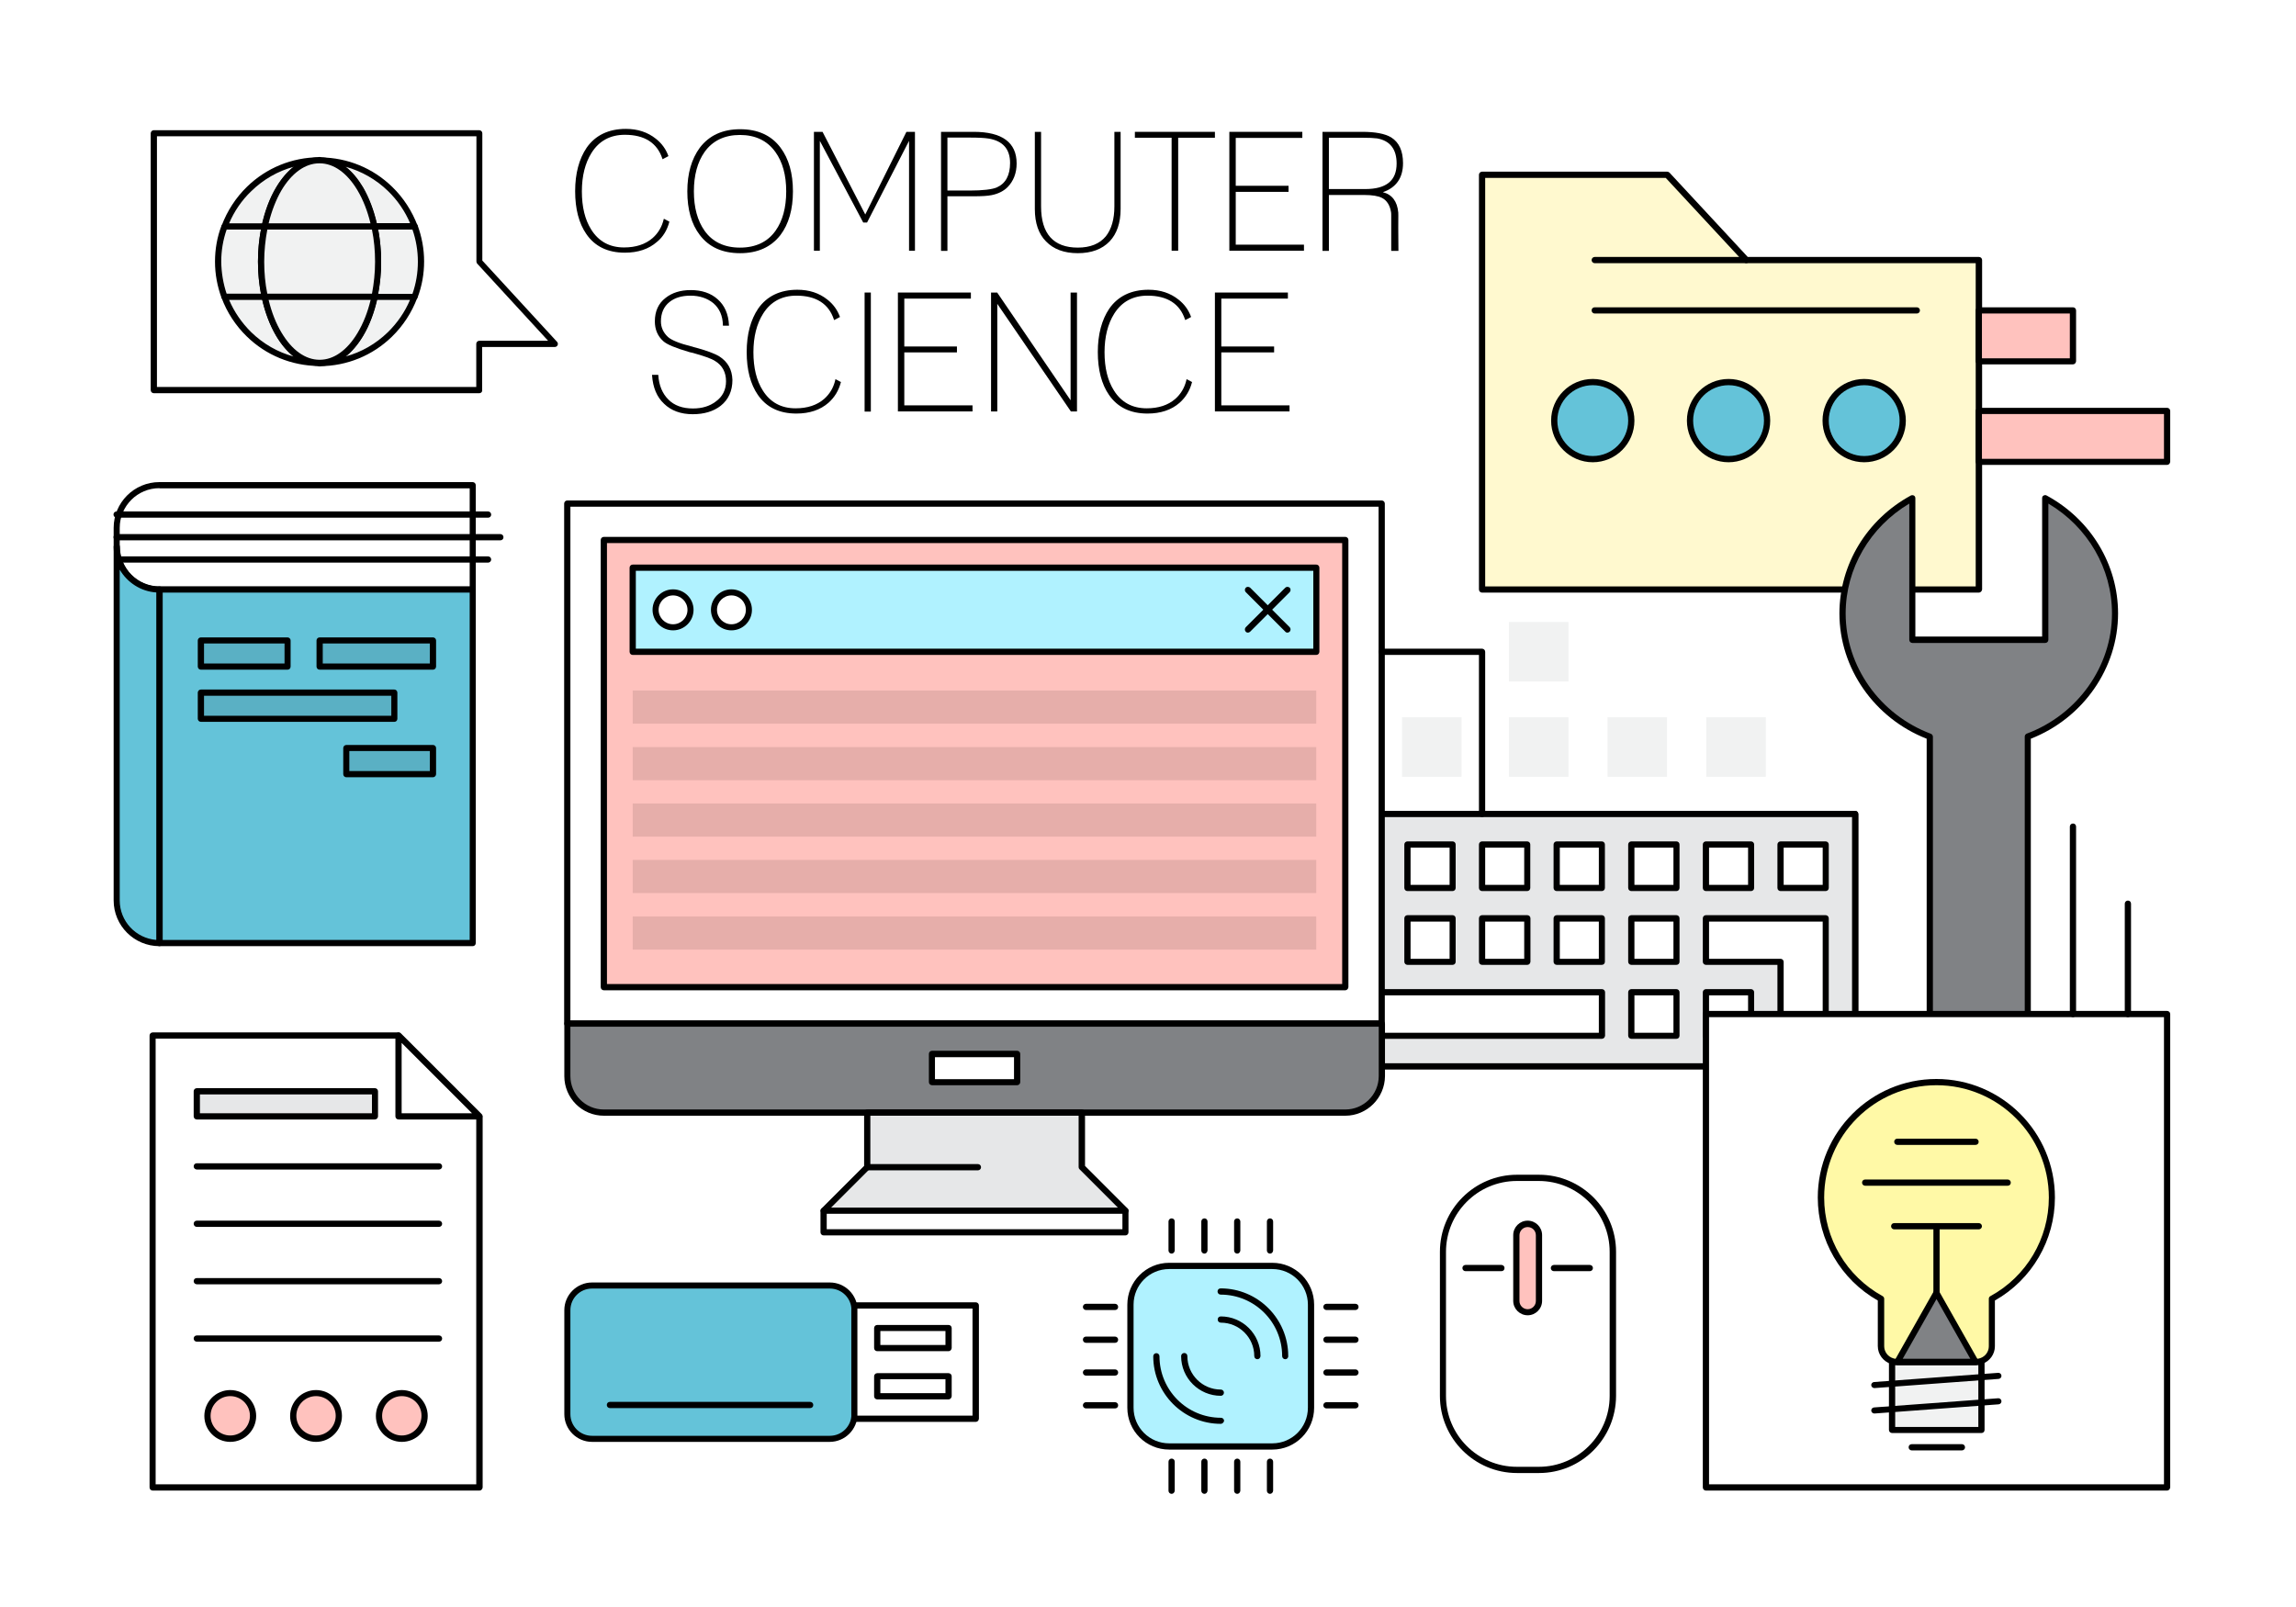 <?xml version="1.0" encoding="utf-8"?>
<!-- Generator: Adobe Illustrator 16.0.0, SVG Export Plug-In . SVG Version: 6.00 Build 0)  -->
<!DOCTYPE svg PUBLIC "-//W3C//DTD SVG 1.1//EN" "http://www.w3.org/Graphics/SVG/1.1/DTD/svg11.dtd">
<svg version="1.1" id="Layer_1" xmlns="http://www.w3.org/2000/svg" xmlns:xlink="http://www.w3.org/1999/xlink" x="0px" y="0px"
	 width="1400px" height="980px" viewBox="0 0 1400 980" enable-background="new 0 0 1400 980" xml:space="preserve">
<g>
	<g>
		<g>
			<rect fill="#FFFFFF" width="1400" height="980"/>
		</g>
	</g>
	<g>
		<polygon fill="#FFF9CF" points="1064.8,158.6 1016.6,106.6 903.7,106.6 903.7,158.6 903.7,359.5 1206.6,359.5 1206.6,158.6 		"/>
		<path d="M1206.6,361.4H903.7c-1,0-1.9-0.8-1.9-1.9V106.6c0-1,0.8-1.9,1.9-1.9h112.9c0.5,0,1,0.2,1.4,0.6l47.7,51.4h141
			c1,0,1.9,0.8,1.9,1.9v200.9C1208.5,360.5,1207.6,361.4,1206.6,361.4z M905.6,357.6h299.1V160.5h-139.9c-0.5,0-1-0.2-1.4-0.6
			l-47.7-51.4H905.6V357.6z"/>
	</g>
	<g>
		<rect x="920.1" y="437.4" fill="#F1F2F2" width="36.3" height="36.3"/>
	</g>
	<g>
		<rect x="854.9" y="437.4" fill="#F1F2F2" width="36.3" height="36.3"/>
	</g>
	<g>
		<rect x="920.1" y="379.3" fill="#F1F2F2" width="36.3" height="36.3"/>
	</g>
	<g>
		<rect x="980.2" y="437.4" fill="#F1F2F2" width="36.3" height="36.3"/>
	</g>
	<g>
		<rect x="1040.4" y="437.4" fill="#F1F2F2" width="36.3" height="36.3"/>
	</g>
	<g>
		<g>
			<path d="M1131.2,652.1H656.1c-1,0-1.9-0.8-1.9-1.9V496.4c0-1,0.8-1.9,1.9-1.9h475.1c1,0,1.9,0.8,1.9,1.9v153.9
				C1133.1,651.3,1132.2,652.1,1131.2,652.1z M658,648.4h471.3V498.3H658V648.4z"/>
		</g>
		<g>
			<rect x="656.1" y="496.4" fill="#E6E7E8" width="475.1" height="153.9"/>
			<path d="M1131.2,652.1H656.1c-1,0-1.9-0.8-1.9-1.9V496.4c0-1,0.8-1.9,1.9-1.9h475.1c1,0,1.9,0.8,1.9,1.9v153.9
				C1133.1,651.3,1132.2,652.1,1131.2,652.1z M658,648.4h471.3V498.3H658V648.4z"/>
		</g>
	</g>
	<g>
		<rect x="676.2" y="515" fill="#FFFFFF" width="27.5" height="26.5"/>
		<path d="M703.8,543.4h-27.5c-1,0-1.9-0.8-1.9-1.9V515c0-1,0.8-1.9,1.9-1.9h27.5c1,0,1.9,0.8,1.9,1.9v26.5
			C705.6,542.5,704.8,543.4,703.8,543.4z M678.1,539.6h23.8v-22.7h-23.8V539.6z"/>
	</g>
	<g>
		<rect x="721.7" y="515" fill="#FFFFFF" width="27.5" height="26.5"/>
		<path d="M749.3,543.4h-27.5c-1,0-1.9-0.8-1.9-1.9V515c0-1,0.8-1.9,1.9-1.9h27.5c1,0,1.9,0.8,1.9,1.9v26.5
			C751.1,542.5,750.3,543.4,749.3,543.4z M723.6,539.6h23.8v-22.7h-23.8V539.6z"/>
	</g>
	<g>
		<rect x="767.2" y="515" fill="#FFFFFF" width="27.6" height="26.5"/>
		<path d="M794.8,543.4h-27.6c-1,0-1.9-0.8-1.9-1.9V515c0-1,0.8-1.9,1.9-1.9h27.6c1,0,1.9,0.8,1.9,1.9v26.5
			C796.6,542.5,795.8,543.4,794.8,543.4z M769.1,539.6h23.8v-22.7h-23.8V539.6z"/>
	</g>
	<g>
		<rect x="812.7" y="515" fill="#FFFFFF" width="27.5" height="26.5"/>
		<path d="M840.2,543.4h-27.5c-1,0-1.9-0.8-1.9-1.9V515c0-1,0.8-1.9,1.9-1.9h27.5c1,0,1.9,0.8,1.9,1.9v26.5
			C842.1,542.5,841.3,543.4,840.2,543.4z M814.6,539.6h23.8v-22.7h-23.8V539.6z"/>
	</g>
	<g>
		<rect x="858.2" y="515" fill="#FFFFFF" width="27.5" height="26.5"/>
		<path d="M885.7,543.4h-27.5c-1,0-1.9-0.8-1.9-1.9V515c0-1,0.8-1.9,1.9-1.9h27.5c1,0,1.9,0.8,1.9,1.9v26.5
			C887.6,542.5,886.8,543.4,885.7,543.4z M860.1,539.6h23.8v-22.7h-23.8V539.6z"/>
	</g>
	<g>
		<rect x="903.7" y="515" fill="#FFFFFF" width="27.5" height="26.5"/>
		<path d="M931.2,543.4h-27.5c-1,0-1.9-0.8-1.9-1.9V515c0-1,0.8-1.9,1.9-1.9h27.5c1,0,1.9,0.8,1.9,1.9v26.5
			C933.1,542.5,932.3,543.4,931.2,543.4z M905.6,539.6h23.8v-22.7h-23.8V539.6z"/>
	</g>
	<g>
		<rect x="949.2" y="515" fill="#FFFFFF" width="27.5" height="26.5"/>
		<path d="M976.7,543.4h-27.5c-1,0-1.9-0.8-1.9-1.9V515c0-1,0.8-1.9,1.9-1.9h27.5c1,0,1.9,0.8,1.9,1.9v26.5
			C978.6,542.5,977.8,543.4,976.7,543.4z M951.1,539.6h23.8v-22.7h-23.8V539.6z"/>
	</g>
	<g>
		<rect x="994.7" y="515" fill="#FFFFFF" width="27.5" height="26.5"/>
		<path d="M1022.2,543.4h-27.5c-1,0-1.9-0.8-1.9-1.9V515c0-1,0.8-1.9,1.9-1.9h27.5c1,0,1.9,0.8,1.9,1.9v26.5
			C1024.1,542.5,1023.3,543.4,1022.2,543.4z M996.6,539.6h23.8v-22.7h-23.8V539.6z"/>
	</g>
	<g>
		<rect x="1040.2" y="515" fill="#FFFFFF" width="27.5" height="26.5"/>
		<path d="M1067.7,543.4h-27.5c-1,0-1.9-0.8-1.9-1.9V515c0-1,0.8-1.9,1.9-1.9h27.5c1,0,1.9,0.8,1.9,1.9v26.5
			C1069.6,542.5,1068.8,543.4,1067.7,543.4z M1042.1,539.6h23.8v-22.7h-23.8V539.6z"/>
	</g>
	<g>
		<rect x="1040.2" y="605.1" fill="#FFFFFF" width="27.5" height="26.5"/>
		<path d="M1067.7,633.5h-27.5c-1,0-1.9-0.8-1.9-1.9v-26.5c0-1,0.8-1.9,1.9-1.9h27.5c1,0,1.9,0.8,1.9,1.9v26.5
			C1069.6,632.7,1068.8,633.5,1067.7,633.5z M1042.1,629.8h23.8V607h-23.8V629.8z"/>
	</g>
	<g>
		<rect x="1085.7" y="515" fill="#FFFFFF" width="27.5" height="26.5"/>
		<path d="M1113.2,543.4h-27.5c-1,0-1.9-0.8-1.9-1.9V515c0-1,0.8-1.9,1.9-1.9h27.5c1,0,1.9,0.8,1.9,1.9v26.5
			C1115.1,542.5,1114.3,543.4,1113.2,543.4z M1087.6,539.6h23.8v-22.7h-23.8V539.6z"/>
	</g>
	<g>
		<rect x="676.2" y="560.1" fill="#FFFFFF" width="27.5" height="26.5"/>
		<path d="M703.8,588.4h-27.5c-1,0-1.9-0.8-1.9-1.9v-26.5c0-1,0.8-1.9,1.9-1.9h27.5c1,0,1.9,0.8,1.9,1.9v26.5
			C705.6,587.6,704.8,588.4,703.8,588.4z M678.1,584.7h23.8v-22.7h-23.8V584.7z"/>
	</g>
	<g>
		<rect x="721.7" y="560.1" fill="#FFFFFF" width="27.5" height="26.5"/>
		<path d="M749.3,588.4h-27.5c-1,0-1.9-0.8-1.9-1.9v-26.5c0-1,0.8-1.9,1.9-1.9h27.5c1,0,1.9,0.8,1.9,1.9v26.5
			C751.1,587.6,750.3,588.4,749.3,588.4z M723.6,584.7h23.8v-22.7h-23.8V584.7z"/>
	</g>
	<g>
		<rect x="767.2" y="560.1" fill="#FFFFFF" width="27.6" height="26.5"/>
		<path d="M794.8,588.4h-27.6c-1,0-1.9-0.8-1.9-1.9v-26.5c0-1,0.8-1.9,1.9-1.9h27.6c1,0,1.9,0.8,1.9,1.9v26.5
			C796.6,587.6,795.8,588.4,794.8,588.4z M769.1,584.7h23.8v-22.7h-23.8V584.7z"/>
	</g>
	<g>
		<rect x="812.7" y="560.1" fill="#FFFFFF" width="27.5" height="26.5"/>
		<path d="M840.2,588.4h-27.5c-1,0-1.9-0.8-1.9-1.9v-26.5c0-1,0.8-1.9,1.9-1.9h27.5c1,0,1.9,0.8,1.9,1.9v26.5
			C842.1,587.6,841.3,588.4,840.2,588.4z M814.6,584.7h23.8v-22.7h-23.8V584.7z"/>
	</g>
	<g>
		<rect x="858.2" y="560.1" fill="#FFFFFF" width="27.5" height="26.5"/>
		<path d="M885.7,588.4h-27.5c-1,0-1.9-0.8-1.9-1.9v-26.5c0-1,0.8-1.9,1.9-1.9h27.5c1,0,1.9,0.8,1.9,1.9v26.5
			C887.6,587.6,886.8,588.4,885.7,588.4z M860.1,584.7h23.8v-22.7h-23.8V584.7z"/>
	</g>
	<g>
		<rect x="903.7" y="560.1" fill="#FFFFFF" width="27.6" height="26.5"/>
		<path d="M931.3,588.4h-27.6c-1,0-1.9-0.8-1.9-1.9v-26.5c0-1,0.8-1.9,1.9-1.9h27.6c1,0,1.9,0.8,1.9,1.9v26.5
			C933.1,587.6,932.3,588.4,931.3,588.4z M905.6,584.7h23.8v-22.7h-23.8V584.7z"/>
	</g>
	<g>
		<rect x="949.2" y="560.1" fill="#FFFFFF" width="27.5" height="26.5"/>
		<path d="M976.7,588.4h-27.5c-1,0-1.9-0.8-1.9-1.9v-26.5c0-1,0.8-1.9,1.9-1.9h27.5c1,0,1.9,0.8,1.9,1.9v26.5
			C978.6,587.6,977.8,588.4,976.7,588.4z M951.1,584.7h23.8v-22.7h-23.8V584.7z"/>
	</g>
	<g>
		<rect x="994.7" y="560.1" fill="#FFFFFF" width="27.5" height="26.5"/>
		<path d="M1022.2,588.4h-27.5c-1,0-1.9-0.8-1.9-1.9v-26.5c0-1,0.8-1.9,1.9-1.9h27.5c1,0,1.9,0.8,1.9,1.9v26.5
			C1024.1,587.6,1023.3,588.4,1022.2,588.4z M996.6,584.7h23.8v-22.7h-23.8V584.7z"/>
	</g>
	<g>
		<rect x="676.2" y="605.1" fill="#FFFFFF" width="73" height="26.5"/>
		<path d="M749.3,633.5h-73c-1,0-1.9-0.8-1.9-1.9v-26.5c0-1,0.8-1.9,1.9-1.9h73c1,0,1.9,0.8,1.9,1.9v26.5
			C751.1,632.7,750.3,633.5,749.3,633.5z M678.1,629.8h69.3V607h-69.3V629.8z"/>
	</g>
	<g>
		<rect x="767.2" y="605.1" fill="#FFFFFF" width="209.6" height="26.5"/>
		<path d="M976.7,633.5H767.2c-1,0-1.9-0.8-1.9-1.9v-26.5c0-1,0.8-1.9,1.9-1.9h209.6c1,0,1.9,0.8,1.9,1.9v26.5
			C978.6,632.7,977.8,633.5,976.7,633.5z M769.1,629.8h205.8V607H769.1V629.8z"/>
	</g>
	<g>
		<polygon fill="#FFFFFF" points="1091.2,560.1 1085.7,560.1 1040.2,560.1 1040.2,586.6 1085.7,586.6 1085.7,631.6 1113.2,631.6 
			1113.2,586.6 1113.2,575.4 1113.2,560.1 		"/>
		<path d="M1113.2,633.5h-27.5c-1,0-1.9-0.8-1.9-1.9v-43.2h-43.6c-1,0-1.9-0.8-1.9-1.9v-26.5c0-1,0.8-1.9,1.9-1.9h73
			c1,0,1.9,0.8,1.9,1.9v71.6C1115.1,632.7,1114.3,633.5,1113.2,633.5z M1087.6,629.8h23.8v-67.8h-69.3v22.7h43.6
			c1,0,1.9,0.8,1.9,1.9V629.8z"/>
	</g>
	<g>
		<rect x="994.7" y="605.1" fill="#FFFFFF" width="27.5" height="26.5"/>
		<path d="M1022.2,633.5h-27.5c-1,0-1.9-0.8-1.9-1.9v-26.5c0-1,0.8-1.9,1.9-1.9h27.5c1,0,1.9,0.8,1.9,1.9v26.5
			C1024.1,632.7,1023.3,633.5,1022.2,633.5z M996.6,629.8h23.8V607h-23.8V629.8z"/>
	</g>
	<g>
		<rect x="345.9" y="307.1" fill="#FFFFFF" width="496.6" height="317.1"/>
		<path d="M842.5,626.1H345.9c-1,0-1.9-0.8-1.9-1.9V307.1c0-1,0.8-1.9,1.9-1.9h496.6c1,0,1.9,0.8,1.9,1.9v317.1
			C844.4,625.3,843.5,626.1,842.5,626.1z M347.8,622.3h492.8V309H347.8V622.3z"/>
	</g>
	<g>
		<rect x="368.2" y="329.3" fill="#FFC2BE" width="452.1" height="272.6"/>
		<path d="M820.3,603.9H368.2c-1,0-1.9-0.8-1.9-1.9V329.3c0-1,0.8-1.9,1.9-1.9h452.1c1,0,1.9,0.8,1.9,1.9V602
			C822.1,603,821.3,603.9,820.3,603.9z M370.1,600.1h448.3V331.2H370.1V600.1z"/>
	</g>
	<g>
		<path fill="#808285" d="M345.9,624.2v32c0,12.2,10,22.3,22.3,22.3h452.1c12.2,0,22.3-10,22.3-22.3v-32H345.9z"/>
		<path d="M820.3,680.4H368.2c-13.3,0-24.1-10.8-24.1-24.1v-32c0-1,0.8-1.9,1.9-1.9h496.6c1,0,1.9,0.8,1.9,1.9v32
			C844.4,669.5,833.6,680.4,820.3,680.4z M347.8,626.1v30.1c0,11.2,9.1,20.4,20.4,20.4h452.1c11.2,0,20.4-9.1,20.4-20.4v-30.1H347.8
			z"/>
	</g>
	<g>
		<rect x="568.3" y="642.8" fill="#FFFFFF" width="51.9" height="17.2"/>
		<path d="M620.2,661.8h-51.9c-1,0-1.9-0.8-1.9-1.9v-17.2c0-1,0.8-1.9,1.9-1.9h51.9c1,0,1.9,0.8,1.9,1.9v17.2
			C622.1,661,621.2,661.8,620.2,661.8z M570.1,658.1h48.2v-13.4h-48.2V658.1z"/>
	</g>
	<g>
		<g>
			<polygon fill="#E6E7E8" points="659.6,711.8 659.6,678.5 594.2,678.5 528.8,678.5 528.8,711.8 502.2,738.4 686.2,738.4 			"/>
			<path d="M686.2,740.2h-184c-0.8,0-1.4-0.5-1.7-1.2c-0.3-0.7-0.1-1.5,0.4-2l26-26v-32.5c0-1,0.8-1.9,1.9-1.9h130.9
				c1,0,1.9,0.8,1.9,1.9V711l26,26c0.5,0.5,0.7,1.3,0.4,2C687.7,739.8,687,740.2,686.2,740.2z M506.7,736.5h175l-23.4-23.4
				c-0.4-0.4-0.6-0.8-0.6-1.3v-31.4H530.7v31.4c0,0.5-0.2,1-0.6,1.3L506.7,736.5z"/>
		</g>
		<g>
			<polygon fill="#FFFFFF" points="502.2,738.4 502.2,751.5 594.2,751.5 686.2,751.5 686.2,738.4 			"/>
			<path d="M686.2,753.4h-184c-1,0-1.9-0.8-1.9-1.9v-13.1c0-1,0.8-1.9,1.9-1.9h184c1,0,1.9,0.8,1.9,1.9v13.1
				C688.1,752.5,687.3,753.4,686.2,753.4z M504.1,749.6h180.3v-9.4H504.1V749.6z"/>
		</g>
	</g>
	<g>
		<line fill="#FFFFFF" x1="528.8" y1="711.8" x2="596.3" y2="711.8"/>
		<path d="M596.3,713.7h-67.5c-1,0-1.9-0.8-1.9-1.9s0.8-1.9,1.9-1.9h67.5c1,0,1.9,0.8,1.9,1.9S597.3,713.7,596.3,713.7z"/>
	</g>
	<g>
		<path d="M903.7,498.3c-1,0-1.9-0.8-1.9-1.9v-97h-59.3c-1,0-1.9-0.8-1.9-1.9c0-1,0.8-1.9,1.9-1.9h61.2c1,0,1.9,0.8,1.9,1.9v98.9
			C905.6,497.4,904.7,498.3,903.7,498.3z"/>
	</g>
	<g>
		<rect x="385.8" y="346.2" fill="#B0F2FF" width="416.8" height="51.3"/>
		<path d="M802.6,399.4H385.8c-1,0-1.9-0.8-1.9-1.9v-51.3c0-1,0.8-1.9,1.9-1.9h416.8c1,0,1.9,0.8,1.9,1.9v51.3
			C804.5,398.5,803.7,399.4,802.6,399.4z M387.7,395.6h413.1v-47.5H387.7V395.6z"/>
	</g>
	<g>
		<path fill="#FFFFFF" d="M421,371.8c0,5.9-4.8,10.7-10.7,10.7s-10.7-4.8-10.7-10.7c0-5.9,4.8-10.7,10.7-10.7S421,366,421,371.8z"/>
		<path d="M410.4,384.4c-6.9,0-12.5-5.6-12.5-12.5c0-6.9,5.6-12.5,12.5-12.5c6.9,0,12.5,5.6,12.5,12.5
			C422.9,378.8,417.3,384.4,410.4,384.4z M410.4,363.1c-4.8,0-8.8,3.9-8.8,8.8c0,4.8,3.9,8.8,8.8,8.8c4.8,0,8.8-3.9,8.8-8.8
			C419.2,367,415.2,363.1,410.4,363.1z"/>
	</g>
	<g>
		<path fill="#FFFFFF" d="M456.7,371.8c0,5.9-4.8,10.7-10.7,10.7c-5.9,0-10.7-4.8-10.7-10.7c0-5.9,4.8-10.7,10.7-10.7
			C451.9,361.2,456.7,366,456.7,371.8z"/>
		<path d="M446,384.4c-6.9,0-12.5-5.6-12.5-12.5c0-6.9,5.6-12.5,12.5-12.5c6.9,0,12.5,5.6,12.5,12.5
			C458.5,378.8,452.9,384.4,446,384.4z M446,363.1c-4.8,0-8.8,3.9-8.8,8.8c0,4.8,3.9,8.8,8.8,8.8c4.8,0,8.8-3.9,8.8-8.8
			C454.8,367,450.8,363.1,446,363.1z"/>
	</g>
	<g>
		<path d="M785,385.8c-0.5,0-1-0.2-1.3-0.6l-24.1-24.1c-0.7-0.7-0.7-1.9,0-2.7c0.7-0.7,1.9-0.7,2.7,0l24.1,24.1
			c0.7,0.7,0.7,1.9,0,2.7C786,385.6,785.5,385.8,785,385.8z"/>
	</g>
	<g>
		<path d="M760.9,385.8c-0.5,0-1-0.2-1.3-0.6c-0.7-0.7-0.7-1.9,0-2.7l24.1-24.1c0.7-0.7,1.9-0.7,2.7,0c0.7,0.7,0.7,1.9,0,2.7
			l-24.1,24.1C761.9,385.6,761.4,385.8,760.9,385.8z"/>
	</g>
	<g>
		<rect x="385.8" y="421.1" fill="#E6AEAA" width="416.8" height="20.2"/>
	</g>
	<g>
		<rect x="385.8" y="455.6" fill="#E6AEAA" width="416.8" height="20.2"/>
	</g>
	<g>
		<rect x="385.8" y="490" fill="#E6AEAA" width="416.8" height="20.2"/>
	</g>
	<g>
		<rect x="385.8" y="524.4" fill="#E6AEAA" width="416.8" height="20.2"/>
	</g>
	<g>
		<rect x="385.8" y="558.9" fill="#E6AEAA" width="416.8" height="20.2"/>
	</g>
	<g>
		<g>
			<path d="M288.2,361.4h-191c-15.4,0-27.9-12.5-27.9-27.9v-11.6c0-15.4,12.5-27.9,27.9-27.9h191c1,0,1.9,0.8,1.9,1.9v63.7
				C290.1,360.5,289.3,361.4,288.2,361.4z M97.2,297.7c-13.3,0-24.2,10.8-24.2,24.2v11.6c0,13.3,10.8,24.2,24.2,24.2h189.2v-59.9
				H97.2z"/>
		</g>
		<g>
			<g>
				<polygon fill="#64C3D9" points="97.2,359.5 97.2,575.1 288.2,575.1 288.2,546.9 288.2,511.4 288.2,359.5 				"/>
				<path d="M288.2,577h-191c-1,0-1.9-0.8-1.9-1.9V359.5c0-1,0.8-1.9,1.9-1.9h191c1,0,1.9,0.8,1.9,1.9v215.6
					C290.1,576.2,289.3,577,288.2,577z M99.1,573.2h187.3V361.4H99.1V573.2z"/>
			</g>
			<g>
				<path fill="#64C3D9" d="M71.1,333.4v204.1v9.4v2.2c0,14.4,11.7,26,26,26V359.5C82.8,359.5,71.1,347.8,71.1,333.4z"/>
				<path d="M97.2,577c-15.4,0-27.9-12.5-27.9-27.9V333.4c0-1,0.8-1.9,1.9-1.9s1.9,0.8,1.9,1.9c0,13.3,10.8,24.2,24.2,24.2
					c1,0,1.9,0.8,1.9,1.9v215.6C99.1,576.2,98.2,577,97.2,577z M73,347.4v201.7c0,12.7,9.8,23.1,22.3,24.1V361.3
					C85.8,360.7,77.6,355.2,73,347.4z"/>
			</g>
		</g>
		<g>
			<rect x="122.5" y="390.6" fill="#5AB0C4" width="52.8" height="15.9"/>
			<path d="M175.3,408.4h-52.8c-1,0-1.9-0.8-1.9-1.9v-15.9c0-1,0.8-1.9,1.9-1.9h52.8c1,0,1.9,0.8,1.9,1.9v15.9
				C177.2,407.6,176.4,408.4,175.3,408.4z M124.4,404.6h49.1v-12.2h-49.1V404.6z"/>
		</g>
		<g>
			<rect x="211.2" y="456.2" fill="#5AB0C4" width="52.8" height="15.9"/>
			<path d="M264,474h-52.8c-1,0-1.9-0.8-1.9-1.9v-15.9c0-1,0.8-1.9,1.9-1.9H264c1,0,1.9,0.8,1.9,1.9v15.9
				C265.9,473.1,265,474,264,474z M213,470.2h49.1v-12.2H213V470.2z"/>
		</g>
		<g>
			<rect x="122.5" y="422.4" fill="#5AB0C4" width="117.9" height="15.9"/>
			<path d="M240.5,440.2H122.5c-1,0-1.9-0.8-1.9-1.9v-15.9c0-1,0.8-1.9,1.9-1.9h117.9c1,0,1.9,0.8,1.9,1.9v15.9
				C242.3,439.4,241.5,440.2,240.5,440.2z M124.4,436.5h114.2v-12.2H124.4V436.5z"/>
		</g>
		<g>
			<rect x="194.9" y="390.6" fill="#5AB0C4" width="69.1" height="15.9"/>
			<path d="M264,408.4h-69.1c-1,0-1.9-0.8-1.9-1.9v-15.9c0-1,0.8-1.9,1.9-1.9H264c1,0,1.9,0.8,1.9,1.9v15.9
				C265.9,407.6,265,408.4,264,408.4z M196.8,404.6h65.3v-12.2h-65.3V404.6z"/>
		</g>
	</g>
	<g>
		<path d="M297.6,315.7H71.1c-1,0-1.9-0.8-1.9-1.9s0.8-1.9,1.9-1.9h226.5c1,0,1.9,0.8,1.9,1.9S298.7,315.7,297.6,315.7z"/>
	</g>
	<g>
		<path d="M305.1,329.5h-234c-1,0-1.9-0.8-1.9-1.9c0-1,0.8-1.9,1.9-1.9h234c1,0,1.9,0.8,1.9,1.9C307,328.7,306.2,329.5,305.1,329.5z
			"/>
	</g>
	<g>
		<path d="M297.6,343.1H72.3c-1,0-1.9-0.8-1.9-1.9c0-1,0.8-1.9,1.9-1.9h225.3c1,0,1.9,0.8,1.9,1.9
			C299.5,342.2,298.7,343.1,297.6,343.1z"/>
	</g>
	<g>
		<path d="M292.3,239.8H93.8c-1,0-1.9-0.8-1.9-1.9V81.3c0-1,0.8-1.9,1.9-1.9h198.4c1,0,1.9,0.8,1.9,1.9v77.6l45.6,49.6
			c0.5,0.6,0.6,1.3,0.3,2c-0.3,0.7-1,1.1-1.7,1.1h-44.3v26.3C294.2,238.9,293.3,239.8,292.3,239.8z M95.7,236h194.7v-26.3
			c0-1,0.8-1.9,1.9-1.9h41.9l-43.2-47c-0.3-0.3-0.5-0.8-0.5-1.3V83.1H95.7V236z"/>
	</g>
	<g>
		<path fill="#808285" d="M1247.1,303.8v86.3h-81v-86.3c-25.4,13.8-42.6,40.1-42.6,70.3c0,34.2,22.1,63.5,53.2,75.1v218.2
			c0,16,13.4,29,29.9,29c16.5,0,29.9-13,29.9-29V449.2c31.1-11.6,53.2-40.9,53.2-75.1C1289.6,343.9,1272.5,317.6,1247.1,303.8z
			 M1206.6,678.5c-8.3,0-15.1-6.5-15.1-14.6c0-8.1,6.7-14.6,15.1-14.6c8.3,0,15.1,6.5,15.1,14.6
			C1221.6,671.9,1214.9,678.5,1206.6,678.5z"/>
		<path d="M1206.6,698.2c-17.5,0-31.8-13.8-31.8-30.8V450.5c-31.9-12.5-53.2-43-53.2-76.4c0-29.8,16.7-57.3,43.5-71.9
			c0.6-0.3,1.3-0.3,1.9,0c0.6,0.3,0.9,1,0.9,1.6v84.4h77.3v-84.4c0-0.7,0.3-1.3,0.9-1.6c0.6-0.3,1.3-0.4,1.9,0
			c26.9,14.6,43.5,42.1,43.5,71.9c0,33.4-21.3,63.9-53.2,76.4v216.9C1238.3,684.4,1224.1,698.2,1206.6,698.2z M1164.2,307.1
			c-24,14.3-38.8,39.7-38.8,67c0,32.3,20.9,61.7,52,73.4c0.7,0.3,1.2,1,1.2,1.8v218.2c0,14.9,12.6,27.1,28,27.1
			c15.4,0,28-12.1,28-27.1V449.2c0-0.8,0.5-1.5,1.2-1.8c31.1-11.6,52-41.1,52-73.3c0-27.4-14.8-52.8-38.8-67v83.1
			c0,1-0.8,1.9-1.9,1.9h-81c-1,0-1.9-0.8-1.9-1.9V307.1z M1206.6,680.3c-9.3,0-16.9-7.4-16.9-16.5c0-9.1,7.6-16.5,16.9-16.5h0
			c9.3,0,16.9,7.4,16.9,16.5C1223.5,673,1215.9,680.3,1206.6,680.3z M1206.6,651.2c-7.3,0-13.2,5.7-13.2,12.7
			c0,7,5.9,12.7,13.2,12.7c7.3,0,13.2-5.7,13.2-12.7C1219.8,656.9,1213.8,651.2,1206.6,651.2L1206.6,651.2z"/>
	</g>
	<g>
		<g>
			<polygon fill="#FFFFFF" points="243,631.5 93.1,631.5 93.1,907.1 292.4,907.1 292.4,680.8 			"/>
			<path d="M292.4,909H93.1c-1,0-1.9-0.8-1.9-1.9V631.5c0-1,0.8-1.9,1.9-1.9h150c0.5,0,1,0.2,1.3,0.6l49.3,49.3
				c0.4,0.4,0.6,0.8,0.6,1.3v226.3C294.2,908.1,293.4,909,292.4,909z M94.9,905.2h195.5V681.6l-48.2-48.2H94.9V905.2z"/>
		</g>
		<g>
			<polygon fill="#FFFFFF" points="243,680.8 292.4,680.8 243,631.5 			"/>
			<path d="M292.4,682.7H243c-1,0-1.9-0.8-1.9-1.9v-49.3c0-0.8,0.5-1.4,1.2-1.7c0.7-0.3,1.5-0.1,2,0.4l49.3,49.3
				c0.5,0.5,0.7,1.3,0.4,2C293.8,682.2,293.1,682.7,292.4,682.7z M244.9,678.9h42.9L244.9,636V678.9z"/>
		</g>
		<g>
			<rect x="120" y="665.5" fill="#E6E7E8" width="108.6" height="15.3"/>
			<path d="M228.6,682.7H120c-1,0-1.9-0.8-1.9-1.9v-15.3c0-1,0.8-1.9,1.9-1.9h108.6c1,0,1.9,0.8,1.9,1.9v15.3
				C230.5,681.8,229.6,682.7,228.6,682.7z M121.9,678.9h104.9v-11.5H121.9V678.9z"/>
		</g>
		<g>
			<line fill="#FFFFFF" x1="120" y1="711.3" x2="267.7" y2="711.3"/>
			<path d="M267.7,713.2H120c-1,0-1.9-0.8-1.9-1.9s0.8-1.9,1.9-1.9h147.7c1,0,1.9,0.8,1.9,1.9S268.7,713.2,267.7,713.2z"/>
		</g>
		<g>
			<line fill="#FFFFFF" x1="120" y1="746.3" x2="267.7" y2="746.3"/>
			<path d="M267.7,748.2H120c-1,0-1.9-0.8-1.9-1.9s0.8-1.9,1.9-1.9h147.7c1,0,1.9,0.8,1.9,1.9S268.7,748.2,267.7,748.2z"/>
		</g>
		<g>
			<line fill="#FFFFFF" x1="120" y1="781.3" x2="267.7" y2="781.3"/>
			<path d="M267.7,783.2H120c-1,0-1.9-0.8-1.9-1.9s0.8-1.9,1.9-1.9h147.7c1,0,1.9,0.8,1.9,1.9S268.7,783.2,267.7,783.2z"/>
		</g>
		<g>
			<line fill="#FFFFFF" x1="120" y1="816.3" x2="267.7" y2="816.3"/>
			<path d="M267.7,818.2H120c-1,0-1.9-0.8-1.9-1.9s0.8-1.9,1.9-1.9h147.7c1,0,1.9,0.8,1.9,1.9S268.7,818.2,267.7,818.2z"/>
		</g>
		<g>
			<path fill="#FFC2BE" d="M154.3,863.5c0,7.7-6.2,13.9-13.9,13.9c-7.7,0-13.9-6.2-13.9-13.9c0-7.7,6.2-13.9,13.9-13.9
				C148,849.6,154.3,855.8,154.3,863.5z"/>
			<path d="M140.4,879.3c-8.7,0-15.8-7.1-15.8-15.8c0-8.7,7.1-15.8,15.8-15.8s15.8,7.1,15.8,15.8
				C156.2,872.2,149.1,879.3,140.4,879.3z M140.4,851.4c-6.6,0-12,5.4-12,12c0,6.6,5.4,12,12,12c6.6,0,12-5.4,12-12
				C152.4,856.8,147,851.4,140.4,851.4z"/>
		</g>
		<g>
			<path fill="#FFC2BE" d="M206.6,863.5c0,7.7-6.2,13.9-13.9,13.9c-7.7,0-13.9-6.2-13.9-13.9c0-7.7,6.2-13.9,13.9-13.9
				C200.4,849.6,206.6,855.8,206.6,863.5z"/>
			<path d="M192.7,879.3c-8.7,0-15.8-7.1-15.8-15.8c0-8.7,7.1-15.8,15.8-15.8c8.7,0,15.8,7.1,15.8,15.8
				C208.5,872.2,201.4,879.3,192.7,879.3z M192.7,851.4c-6.6,0-12,5.4-12,12c0,6.6,5.4,12,12,12c6.6,0,12-5.4,12-12
				C204.7,856.8,199.3,851.4,192.7,851.4z"/>
		</g>
		<g>
			<path fill="#FFC2BE" d="M259,863.5c0,7.7-6.2,13.9-13.9,13.9s-13.9-6.2-13.9-13.9c0-7.7,6.2-13.9,13.9-13.9S259,855.8,259,863.5z
				"/>
			<path d="M245,879.3c-8.7,0-15.8-7.1-15.8-15.8c0-8.7,7.1-15.8,15.8-15.8c8.7,0,15.8,7.1,15.8,15.8
				C260.8,872.2,253.8,879.3,245,879.3z M245,851.4c-6.6,0-12,5.4-12,12c0,6.6,5.4,12,12,12c6.6,0,12-5.4,12-12
				C257.1,856.8,251.7,851.4,245,851.4z"/>
		</g>
	</g>
	<g>
		<g>
			<path fill="#FFFFFF" d="M983.5,851.3c0,24.9-20.2,45.1-45.1,45.1h-13.4c-24.9,0-45.1-20.2-45.1-45.1v-87.9
				c0-24.9,20.2-45.1,45.1-45.1h13.4c24.9,0,45.1,20.2,45.1,45.1V851.3z"/>
			<path d="M938.4,898.3h-13.4c-25.9,0-47-21.1-47-47v-87.9c0-25.9,21.1-47,47-47h13.4c25.9,0,47,21.1,47,47v87.9
				C985.3,877.3,964.3,898.3,938.4,898.3z M924.9,720.2c-23.8,0-43.2,19.4-43.2,43.2v87.9c0,23.8,19.4,43.2,43.2,43.2h13.4
				c23.8,0,43.2-19.4,43.2-43.2v-87.9c0-23.8-19.4-43.2-43.2-43.2H924.9z"/>
		</g>
		<g>
			<path fill="#FFC2BE" d="M938.4,793.4c0,3.8-3.1,6.9-6.9,6.9l0,0c-3.8,0-6.9-3.1-6.9-6.9v-40.1c0-3.8,3.1-6.9,6.9-6.9l0,0
				c3.8,0,6.9,3.1,6.9,6.9V793.4z"/>
			<path d="M931.5,802.1c-4.8,0-8.8-3.9-8.8-8.8v-40.1c0-4.8,3.9-8.8,8.8-8.8c4.8,0,8.8,3.9,8.8,8.8v40.1
				C940.3,798.2,936.3,802.1,931.5,802.1z M931.5,748.3c-2.8,0-5,2.3-5,5v40.1c0,2.8,2.3,5,5,5c2.8,0,5-2.3,5-5v-40.1
				C936.5,750.5,934.3,748.3,931.5,748.3z"/>
		</g>
	</g>
	<g>
		<path d="M969.4,775.2h-21.9c-1,0-1.9-0.8-1.9-1.9c0-1,0.8-1.9,1.9-1.9h21.9c1,0,1.9,0.8,1.9,1.9
			C971.3,774.4,970.4,775.2,969.4,775.2z"/>
	</g>
	<g>
		<path d="M915.5,775.2h-21.9c-1,0-1.9-0.8-1.9-1.9c0-1,0.8-1.9,1.9-1.9h21.9c1,0,1.9,0.8,1.9,1.9
			C917.4,774.4,916.6,775.2,915.5,775.2z"/>
	</g>
	<g>
		<g>
			<path d="M408.1,135.4l0.1-0.2l-3.4-1.8l-0.1,0.3c-1.1,4.7-3.4,8.5-6.8,11.5c-4.4,3.8-10.2,5.7-17.4,5.7c-8.8,0-15.5-3.7-20-10.9
				c-3.8-6-5.7-13.8-5.7-23.3c0-9.4,2-17.3,5.9-23.5c4.6-7.3,11.4-11,20.3-11c12,0,19.7,4.9,22.9,14.6l0.1,0.3l3.6-1.9l-0.1-0.2
				c-1.5-4.1-4-7.6-7.6-10.4c-5-4-11.1-6-18.3-6c-10.5,0-18.6,3.9-23.9,11.5c-4.6,6.8-7,15.7-7,26.5c0,10.8,2.3,19.6,6.8,26.1
				c5.2,7.6,13.1,11.4,23.5,11.4c8,0,14.6-2.2,19.6-6.6C404.3,144.5,406.8,140.3,408.1,135.4z"/>
		</g>
		<g>
			<path d="M475.9,143.3c5-6.6,7.6-15.6,7.6-26.6c0-11-2.5-19.9-7.6-26.7c-5.6-7.5-13.9-11.2-24.6-11.2c-10.7,0-18.9,3.8-24.6,11.3
				c-5,6.8-7.6,15.7-7.6,26.6c0,11,2.5,20,7.6,26.6c5.6,7.4,13.8,11.1,24.6,11.1C461.9,154.4,470.2,150.7,475.9,143.3z M451.2,151
				c-9.5,0-16.8-3.5-21.6-10.3c-4.3-6.1-6.5-14.1-6.5-24c0-9.8,2.2-17.9,6.5-24c4.9-6.9,12.2-10.4,21.6-10.4
				c9.4,0,16.7,3.5,21.6,10.4c4.4,6.1,6.6,14.1,6.6,24c0,9.9-2.2,18-6.5,24C468.1,147.5,460.8,151,451.2,151z"/>
		</g>
		<g>
			<polygon points="554.3,85.9 554.3,152.9 557.9,152.9 557.9,80.4 552.7,80.4 527.6,130.8 501.6,80.5 501.6,80.4 496.3,80.4 
				496.3,152.9 499.9,152.9 499.9,85.9 526.3,135.6 526.4,135.7 528.7,135.7 			"/>
		</g>
		<g>
			<path d="M614.4,114.1c3.6-3.7,5.5-8.6,5.5-14.4c0-12.8-8.8-19.3-26.2-19.3h-19.9v72.6h3.9v-33.3h15.7c5.1,0,8.8-0.2,11.2-0.7
				C608.7,118.2,612,116.5,614.4,114.1z M577.7,83.9h13.6c5.2,0,9.1,0.2,11.5,0.6c8.7,1.4,13.1,6.4,13.1,14.9
				c0,7.5-2.7,12.5-8.1,14.9c-2.8,1.2-8.4,1.9-16.6,1.9h-13.5V83.9z"/>
		</g>
		<g>
			<path d="M683.3,127.5V80.4h-3.8v45.5c0,7.8-1.8,13.9-5.2,18.2c-3.8,4.6-9.6,6.9-17.1,6.9c-14.8,0-22.4-8.4-22.4-25.1V80.4h-3.8
				v47.1c0,8.5,2.3,15.2,6.8,19.7c4.6,4.8,11.1,7.2,19.4,7.2c8.3,0,14.8-2.4,19.4-7.2C681,142.6,683.3,135.9,683.3,127.5z"/>
		</g>
		<g>
			<polygon points="714.4,152.9 718.4,152.9 718.4,84 740.8,84 740.8,80.4 692,80.4 692,84 714.4,84 			"/>
		</g>
		<g>
			<polygon points="753.5,117 785.7,117 785.7,113.3 753.5,113.3 753.5,84.1 794.1,84.1 794.1,80.4 749.6,80.4 749.6,152.9 
				795.1,152.9 795.1,149.2 753.5,149.2 			"/>
		</g>
		<g>
			<path d="M852.6,129.6c-0.6-6.8-3.8-11-9.4-12.4c8.2-2.8,12.3-8.8,12.3-17.7c0-7.4-2.4-12.7-7.2-15.7c-3.8-2.3-9.7-3.4-17.7-3.4
				h-24.2v72.6h3.9v-34.1h21.5c4.9,0,8.6,0.6,10.9,1.8c2.9,1.5,4.8,4.4,5.5,8.7c0.1,0.5,0.1,1.3,0.1,2.5c0,1.3,0,2.8,0,4.7v16.4h4.4
				l-0.1-14C852.7,131,852.6,129.8,852.6,129.6z M810.3,84h20.3c2.1,0,3.9,0.1,5.4,0.1c1.5,0.1,2.8,0.2,3.7,0.3
				c7.9,1.4,11.9,6.6,11.9,15.3c0,10.5-6.3,15.6-19.3,15.6h-22V84z"/>
		</g>
		<g>
			<path d="M438.7,217.4c-2.9-1.8-8.2-3.8-15.9-5.8c-0.3-0.1-0.6-0.2-0.9-0.3c-0.2,0-0.4-0.1-0.5-0.1c-7.2-1.8-12-3.8-14.1-5.7
				c-2.9-2.7-4.3-5.9-4.3-9.5c0-5.1,1.8-9.1,5.2-11.8c3.2-2.6,7.5-3.9,12.8-3.9c5.6,0,10.3,1.6,14,4.6c3.7,3.2,5.7,7.7,5.8,13.4
				l0,0.3h3.7l0-0.3c-0.3-6.8-2.7-12.1-6.9-15.8c-4.1-3.7-9.6-5.6-16.4-5.6c-6.2,0-11.4,1.6-15.4,4.8c-4.3,3.3-6.5,8.1-6.5,14.3
				c0,4.9,1.7,9,5.2,12.1c2.2,2,7.6,4.2,15.8,6.6c1,0.2,1.2,0.3,1.2,0.3l0.1,0l0.1,0c7.3,2,12.2,3.7,14.4,5.2
				c4.4,2.7,6.6,6.9,6.6,12.3c0,5.2-2.1,9.4-6.3,12.4c-3.7,2.8-8.3,4.2-13.9,4.2c-6.3,0-11.4-1.8-15-5.5c-3.6-3.6-5.7-8.6-6.1-14.8
				l0-0.2h-3.8l0,0.3c0.5,7.4,2.9,13.2,7.3,17.3c4.3,4.2,10.2,6.4,17.5,6.4c6.9,0,12.6-1.7,17-5.1c4.8-3.8,7.2-9.1,7.2-15.8
				C446.4,225.4,443.8,220.7,438.7,217.4z"/>
		</g>
		<g>
			<path d="M509.3,231.8c-1.1,4.7-3.4,8.5-6.8,11.5c-4.4,3.8-10.2,5.7-17.4,5.7c-8.8,0-15.5-3.7-20-10.9c-3.8-6-5.7-13.8-5.7-23.3
				c0-9.4,2-17.3,5.9-23.5c4.6-7.3,11.4-11,20.3-11c12,0,19.7,4.9,22.9,14.6l0.1,0.3l3.6-1.9l-0.1-0.2c-1.5-4.1-4-7.6-7.6-10.4
				c-5-4-11.1-6-18.3-6c-10.5,0-18.6,3.9-23.9,11.5c-4.6,6.8-7,15.7-7,26.5c0,10.8,2.3,19.6,6.8,26.1c5.2,7.6,13.1,11.4,23.5,11.4
				c8,0,14.6-2.2,19.6-6.6c3.7-3.3,6.2-7.4,7.5-12.4l0.1-0.2l-3.4-1.8L509.3,231.8z"/>
		</g>
		<g>
			<rect x="527.2" y="178.4" width="3.8" height="72.6"/>
		</g>
		<g>
			<polygon points="551.4,214.9 583.5,214.9 583.5,211.3 551.4,211.3 551.4,182.1 592,182.1 592,178.4 547.5,178.4 547.5,250.9 
				593,250.9 593,247.2 551.4,247.2 			"/>
		</g>
		<g>
			<polygon points="652.8,244.1 608.1,178.5 608.1,178.4 604.3,178.4 604.3,250.9 608.1,250.9 608.1,185.3 652.9,250.8 653,250.9 
				656.7,250.9 656.7,178.4 652.8,178.4 			"/>
		</g>
		<g>
			<path d="M723.4,231.8c-1.1,4.7-3.4,8.5-6.8,11.5c-4.4,3.8-10.2,5.7-17.4,5.7c-8.8,0-15.5-3.7-20-10.9c-3.8-6-5.7-13.8-5.7-23.3
				c0-9.4,2-17.3,5.9-23.5c4.6-7.3,11.4-11,20.3-11c12,0,19.7,4.9,22.9,14.6l0.1,0.3l3.6-1.9l-0.1-0.2c-1.5-4.1-4-7.6-7.6-10.4
				c-5-4-11.1-6-18.3-6c-10.5,0-18.6,3.9-23.9,11.5c-4.6,6.8-7,15.7-7,26.5c0,10.8,2.3,19.6,6.8,26.1c5.2,7.6,13.1,11.4,23.5,11.4
				c8,0,14.6-2.2,19.6-6.6c3.7-3.3,6.2-7.4,7.5-12.4l0.1-0.2l-3.4-1.8L723.4,231.8z"/>
		</g>
		<g>
			<polygon points="744.7,214.9 776.9,214.9 776.9,211.3 744.7,211.3 744.7,182.1 785.3,182.1 785.3,178.4 740.8,178.4 740.8,250.9 
				786.3,250.9 786.3,247.2 744.7,247.2 			"/>
		</g>
	</g>
	<g>
		<rect x="1040.2" y="618.4" fill="#FFFFFF" width="281.2" height="288.7"/>
		<path d="M1321.4,909h-281.2c-1,0-1.9-0.8-1.9-1.9V618.4c0-1,0.8-1.9,1.9-1.9h281.2c1,0,1.9,0.8,1.9,1.9v288.7
			C1323.2,908.1,1322.4,909,1321.4,909z M1042.1,905.2h277.4V620.3h-277.4V905.2z"/>
	</g>
	<g>
		<g>
			<path fill="#FFFFFF" d="M521,862.4c0,8.3-6.8,15-15,15H361c-8.3,0-15-6.8-15-15V799c0-8.3,6.8-15,15-15h145c8.3,0,15,6.8,15,15
				V862.4z"/>
		</g>
		<g>
			<path fill="#64C3D9" d="M521,862.4c0,8.3-6.8,15-15,15H361c-8.3,0-15-6.8-15-15V799c0-8.3,6.8-15,15-15h145c8.3,0,15,6.8,15,15
				V862.4z"/>
			<path d="M505.9,879.3H361c-9.3,0-16.9-7.6-16.9-16.9V799c0-9.3,7.6-16.9,16.9-16.9h145c9.3,0,16.9,7.6,16.9,16.9v63.4
				C522.8,871.7,515.3,879.3,505.9,879.3z M361,785.8c-7.3,0-13.2,5.9-13.2,13.2v63.4c0,7.3,5.9,13.2,13.2,13.2h145
				c7.3,0,13.2-5.9,13.2-13.2V799c0-7.3-5.9-13.2-13.2-13.2H361z"/>
		</g>
	</g>
	<g>
		<rect x="521" y="796.1" fill="#FFFFFF" width="74" height="69.1"/>
		<path d="M595,867.1h-74c-1,0-1.9-0.8-1.9-1.9v-69.1c0-1,0.8-1.9,1.9-1.9h74c1,0,1.9,0.8,1.9,1.9v69.1
			C596.8,866.3,596,867.1,595,867.1z M522.8,863.3h70.2V798h-70.2V863.3z"/>
	</g>
	<g>
		<rect x="534.9" y="809.9" fill="#FFFFFF" width="43.5" height="12.2"/>
		<path d="M578.4,824h-43.5c-1,0-1.9-0.8-1.9-1.9v-12.2c0-1,0.8-1.9,1.9-1.9h43.5c1,0,1.9,0.8,1.9,1.9v12.2
			C580.2,823.1,579.4,824,578.4,824z M536.8,820.2h39.7v-8.5h-39.7V820.2z"/>
	</g>
	<g>
		<rect x="534.9" y="839.3" fill="#FFFFFF" width="43.5" height="12.2"/>
		<path d="M578.4,853.4h-43.5c-1,0-1.9-0.8-1.9-1.9v-12.2c0-1,0.8-1.9,1.9-1.9h43.5c1,0,1.9,0.8,1.9,1.9v12.2
			C580.2,852.5,579.4,853.4,578.4,853.4z M536.8,849.6h39.7v-8.5h-39.7V849.6z"/>
	</g>
	<g>
		<path d="M494,858.7H371.9c-1,0-1.9-0.8-1.9-1.9s0.8-1.9,1.9-1.9H494c1,0,1.9,0.8,1.9,1.9S495.1,858.7,494,858.7z"/>
	</g>
	<g>
		<path fill="#F1F2F2" d="M1156.5,830.6c-1,0-1.9-0.2-2.8-0.5v42h54.5v-42.1c-1,0.4-2.1,0.7-3.2,0.7H1156.5z"/>
		<path d="M1208.2,873.9h-54.5c-1,0-1.9-0.8-1.9-1.9v-42c0-0.6,0.3-1.2,0.8-1.5c0.5-0.4,1.1-0.5,1.7-0.2c0.9,0.3,1.5,0.4,2.2,0.4
			h48.5c0.8,0,1.6-0.2,2.5-0.5c0.6-0.2,1.2-0.2,1.8,0.2c0.5,0.3,0.8,0.9,0.8,1.6V872C1210.1,873.1,1209.3,873.9,1208.2,873.9z
			 M1155.6,870.2h50.7v-37.8c-0.4,0.1-0.9,0.1-1.3,0.1h-48.5c-0.3,0-0.6,0-0.9,0V870.2z"/>
	</g>
	<g>
		<path fill="#FFF9A6" d="M1180.8,659.9c-38.9,0-70.4,31.5-70.4,70.4c0,26.6,14.8,49.8,36.6,61.7V821c0,4.3,2.9,7.9,6.8,9.1
			c0.9,0.3,1.8,0.5,2.8,0.5h48.5c1.1,0,2.2-0.2,3.2-0.6c3.7-1.3,6.4-4.8,6.4-8.9V792c21.8-12,36.6-35.1,36.6-61.7
			C1251.1,691.4,1219.6,659.9,1180.8,659.9z"/>
		<path d="M1205,832.4h-48.5c-1.1,0-2.2-0.2-3.4-0.6c-4.8-1.5-8.1-5.9-8.1-10.9v-27.8c-22.6-12.8-36.6-36.8-36.6-62.8
			c0-39.8,32.4-72.3,72.3-72.3c39.8,0,72.3,32.4,72.3,72.3c0,26-14,50-36.6,62.8V821c0,4.8-3.1,9.1-7.6,10.7
			C1207.6,832.1,1206.3,832.4,1205,832.4z M1180.8,661.8c-37.8,0-68.5,30.7-68.5,68.5c0,25,13.6,48,35.6,60.1c0.6,0.3,1,1,1,1.6V821
			c0,3.3,2.2,6.3,5.4,7.3c0.8,0.3,1.5,0.4,2.2,0.4h48.5c0.8,0,1.7-0.2,2.6-0.5c3.1-1.1,5.1-4,5.1-7.2V792c0-0.7,0.4-1.3,1-1.6
			c22-12,35.6-35.1,35.6-60.1C1249.3,692.5,1218.5,661.8,1180.8,661.8z"/>
	</g>
	<g>
		<line fill="#FFE482" x1="1165.7" y1="882.6" x2="1196.3" y2="882.6"/>
		<path d="M1196.3,884.5h-30.6c-1,0-1.9-0.8-1.9-1.9s0.8-1.9,1.9-1.9h30.6c1,0,1.9,0.8,1.9,1.9S1197.3,884.5,1196.3,884.5z"/>
	</g>
	<g>
		<polygon fill="#808285" points="1156.9,830.5 1180.8,788.4 1204.6,830.5 		"/>
		<path d="M1204.7,832.4C1204.7,832.4,1204.7,832.4,1204.7,832.4h-47.8c-0.7,0-1.3-0.4-1.6-0.9c-0.3-0.6-0.3-1.3,0-1.9l23.8-42.1
			c0.7-1.2,2.6-1.2,3.3,0l23.6,41.7c0.3,0.3,0.5,0.8,0.5,1.3C1206.6,831.5,1205.7,832.4,1204.7,832.4z M1160.2,828.6h41.2
			l-20.6-36.4L1160.2,828.6z"/>
	</g>
	<g>
		<line fill="#FFE482" x1="1142.9" y1="844.7" x2="1218.6" y2="839"/>
		<path d="M1142.9,846.5c-1,0-1.8-0.8-1.9-1.7c-0.1-1,0.7-1.9,1.7-2l75.7-5.6c1-0.1,1.9,0.7,2,1.7c0.1,1-0.7,1.9-1.7,2l-75.7,5.6
			C1143,846.5,1143,846.5,1142.9,846.5z"/>
	</g>
	<g>
		<line fill="#FFE482" x1="1142.9" y1="860.1" x2="1218.6" y2="854.5"/>
		<path d="M1142.9,862c-1,0-1.8-0.8-1.9-1.7c-0.1-1,0.7-1.9,1.7-2l75.7-5.6c1-0.1,1.9,0.7,2,1.7c0.1,1-0.7,1.9-1.7,2l-75.7,5.6
			C1143,862,1143,862,1142.9,862z"/>
	</g>
	<g>
		<path d="M1204.6,698.2h-47.7c-1,0-1.9-0.8-1.9-1.9s0.8-1.9,1.9-1.9h47.7c1,0,1.9,0.8,1.9,1.9S1205.7,698.2,1204.6,698.2z"/>
	</g>
	<g>
		<path d="M1224.2,723.1h-86.9c-1,0-1.9-0.8-1.9-1.9s0.8-1.9,1.9-1.9h86.9c1,0,1.9,0.8,1.9,1.9S1225.3,723.1,1224.2,723.1z"/>
	</g>
	<g>
		<path d="M1180.8,790.2c-1,0-1.9-0.8-1.9-1.9v-40.5c0-1,0.8-1.9,1.9-1.9c1,0,1.9,0.8,1.9,1.9v40.5
			C1182.7,789.4,1181.8,790.2,1180.8,790.2z"/>
	</g>
	<g>
		<path d="M1206.6,749.7H1155c-1,0-1.9-0.8-1.9-1.9s0.8-1.9,1.9-1.9h51.6c1,0,1.9,0.8,1.9,1.9S1207.6,749.7,1206.6,749.7z"/>
	</g>
	<g>
		<g>
			<path fill="#B0F2FF" d="M799.4,858.5c0,13-10.6,23.6-23.6,23.6h-62.9c-13,0-23.6-10.6-23.6-23.6v-62.9c0-13,10.6-23.6,23.6-23.6
				h62.9c13,0,23.6,10.6,23.6,23.6V858.5z"/>
			<path d="M775.8,884h-62.9c-14.1,0-25.5-11.4-25.5-25.5v-62.9c0-14,11.4-25.5,25.5-25.5h62.9c14,0,25.5,11.4,25.5,25.5v62.9
				C801.3,872.6,789.9,884,775.8,884z M712.9,773.9c-12,0-21.7,9.7-21.7,21.7v62.9c0,12,9.7,21.7,21.7,21.7h62.9
				c12,0,21.7-9.7,21.7-21.7v-62.9c0-12-9.7-21.7-21.7-21.7H712.9z"/>
		</g>
		<g>
			<path d="M714.4,764.5c-1,0-1.9-0.8-1.9-1.9v-17.7c0-1,0.8-1.9,1.9-1.9s1.9,0.8,1.9,1.9v17.7C716.2,763.7,715.4,764.5,714.4,764.5
				z"/>
		</g>
		<g>
			<path d="M734.4,764.5c-1,0-1.9-0.8-1.9-1.9v-17.7c0-1,0.8-1.9,1.9-1.9s1.9,0.8,1.9,1.9v17.7C736.2,763.7,735.4,764.5,734.4,764.5
				z"/>
		</g>
		<g>
			<path d="M754.4,764.5c-1,0-1.9-0.8-1.9-1.9v-17.7c0-1,0.8-1.9,1.9-1.9c1,0,1.9,0.8,1.9,1.9v17.7
				C756.2,763.7,755.4,764.5,754.4,764.5z"/>
		</g>
		<g>
			<path d="M774.4,764.5c-1,0-1.9-0.8-1.9-1.9v-17.7c0-1,0.8-1.9,1.9-1.9c1,0,1.9,0.8,1.9,1.9v17.7
				C776.2,763.7,775.4,764.5,774.4,764.5z"/>
		</g>
		<g>
			<path d="M714.4,911c-1,0-1.9-0.8-1.9-1.9v-17.7c0-1,0.8-1.9,1.9-1.9s1.9,0.8,1.9,1.9v17.7C716.2,910.2,715.4,911,714.4,911z"/>
		</g>
		<g>
			<path d="M734.4,911c-1,0-1.9-0.8-1.9-1.9v-17.7c0-1,0.8-1.9,1.9-1.9s1.9,0.8,1.9,1.9v17.7C736.2,910.2,735.4,911,734.4,911z"/>
		</g>
		<g>
			<path d="M754.4,911c-1,0-1.9-0.8-1.9-1.9v-17.7c0-1,0.8-1.9,1.9-1.9c1,0,1.9,0.8,1.9,1.9v17.7C756.2,910.2,755.4,911,754.4,911z"
				/>
		</g>
		<g>
			<path d="M774.4,911c-1,0-1.9-0.8-1.9-1.9v-17.7c0-1,0.8-1.9,1.9-1.9c1,0,1.9,0.8,1.9,1.9v17.7C776.2,910.2,775.4,911,774.4,911z"
				/>
		</g>
		<g>
			<path d="M826.5,798.9h-17.7c-1,0-1.9-0.8-1.9-1.9c0-1,0.8-1.9,1.9-1.9h17.7c1,0,1.9,0.8,1.9,1.9
				C828.4,798.1,827.5,798.9,826.5,798.9z"/>
		</g>
		<g>
			<path d="M826.5,818.9h-17.7c-1,0-1.9-0.8-1.9-1.9s0.8-1.9,1.9-1.9h17.7c1,0,1.9,0.8,1.9,1.9S827.5,818.9,826.5,818.9z"/>
		</g>
		<g>
			<path d="M826.5,838.9h-17.7c-1,0-1.9-0.8-1.9-1.9c0-1,0.8-1.9,1.9-1.9h17.7c1,0,1.9,0.8,1.9,1.9
				C828.4,838.1,827.5,838.9,826.5,838.9z"/>
		</g>
		<g>
			<path d="M826.5,858.9h-17.7c-1,0-1.9-0.8-1.9-1.9c0-1,0.8-1.9,1.9-1.9h17.7c1,0,1.9,0.8,1.9,1.9
				C828.4,858.1,827.5,858.9,826.5,858.9z"/>
		</g>
		<g>
			<path d="M679.9,798.9h-17.7c-1,0-1.9-0.8-1.9-1.9c0-1,0.8-1.9,1.9-1.9h17.7c1,0,1.9,0.8,1.9,1.9
				C681.8,798.1,681,798.9,679.9,798.9z"/>
		</g>
		<g>
			<path d="M679.9,818.9h-17.7c-1,0-1.9-0.8-1.9-1.9s0.8-1.9,1.9-1.9h17.7c1,0,1.9,0.8,1.9,1.9S681,818.9,679.9,818.9z"/>
		</g>
		<g>
			<path d="M679.9,838.9h-17.7c-1,0-1.9-0.8-1.9-1.9c0-1,0.8-1.9,1.9-1.9h17.7c1,0,1.9,0.8,1.9,1.9
				C681.8,838.1,681,838.9,679.9,838.9z"/>
		</g>
		<g>
			<path d="M679.9,858.9h-17.7c-1,0-1.9-0.8-1.9-1.9c0-1,0.8-1.9,1.9-1.9h17.7c1,0,1.9,0.8,1.9,1.9
				C681.8,858.1,681,858.9,679.9,858.9z"/>
		</g>
		<g>
			<path d="M783.7,828.9c-1,0-1.9-0.8-1.9-1.9c0-20.7-16.8-37.5-37.5-37.5c-1,0-1.9-0.8-1.9-1.9s0.8-1.9,1.9-1.9
				c22.7,0,41.2,18.5,41.2,41.2C785.6,828.1,784.7,828.9,783.7,828.9z"/>
		</g>
		<g>
			<path d="M744.4,868.3c-22.7,0-41.2-18.5-41.2-41.2c0-1,0.8-1.9,1.9-1.9c1,0,1.9,0.8,1.9,1.9c0,20.7,16.8,37.5,37.5,37.5
				c1,0,1.9,0.8,1.9,1.9C746.2,867.4,745.4,868.3,744.4,868.3z"/>
		</g>
		<g>
			<path d="M766.7,828.9c-1,0-1.9-0.8-1.9-1.9c0-11.3-9.2-20.4-20.4-20.4c-1,0-1.9-0.8-1.9-1.9s0.8-1.9,1.9-1.9
				c13.3,0,24.2,10.8,24.2,24.2C768.5,828.1,767.7,828.9,766.7,828.9z"/>
		</g>
		<g>
			<path d="M744.4,851.2c-13.3,0-24.2-10.8-24.2-24.2c0-1,0.8-1.9,1.9-1.9s1.9,0.8,1.9,1.9c0,11.3,9.2,20.4,20.4,20.4
				c1,0,1.9,0.8,1.9,1.9S745.4,851.2,744.4,851.2z"/>
		</g>
	</g>
	<g>
		<path d="M1064.8,160.5h-92.4c-1,0-1.9-0.8-1.9-1.9c0-1,0.8-1.9,1.9-1.9h92.4c1,0,1.9,0.8,1.9,1.9
			C1066.6,159.7,1065.8,160.5,1064.8,160.5z"/>
	</g>
	<g>
		<path d="M1168.8,191.2H972.4c-1,0-1.9-0.8-1.9-1.9s0.8-1.9,1.9-1.9h196.4c1,0,1.9,0.8,1.9,1.9S1169.8,191.2,1168.8,191.2z"/>
	</g>
	<g>
		<path fill="#64C3D9" d="M994.7,256.6c0,13-10.5,23.5-23.5,23.5c-13,0-23.5-10.5-23.5-23.5c0-13,10.5-23.5,23.5-23.5
			C984.2,233.1,994.7,243.6,994.7,256.6z"/>
		<path d="M971.2,281.9c-14,0-25.4-11.4-25.4-25.4s11.4-25.4,25.4-25.4c14,0,25.4,11.4,25.4,25.4S985.2,281.9,971.2,281.9z
			 M971.2,234.9c-11.9,0-21.6,9.7-21.6,21.6c0,11.9,9.7,21.6,21.6,21.6c11.9,0,21.6-9.7,21.6-21.6
			C992.8,244.6,983.1,234.9,971.2,234.9z"/>
	</g>
	<g>
		<circle fill="#64C3D9" cx="1054" cy="256.6" r="23.5"/>
		<path d="M1054,281.9c-14,0-25.4-11.4-25.4-25.4s11.4-25.4,25.4-25.4c14,0,25.4,11.4,25.4,25.4S1067.9,281.9,1054,281.9z
			 M1054,234.9c-11.9,0-21.6,9.7-21.6,21.6c0,11.9,9.7,21.6,21.6,21.6s21.6-9.7,21.6-21.6C1075.6,244.6,1065.9,234.9,1054,234.9z"/>
	</g>
	<g>
		<path fill="#64C3D9" d="M1160.2,256.6c0,13-10.5,23.5-23.5,23.5c-13,0-23.5-10.5-23.5-23.5c0-13,10.5-23.5,23.5-23.5
			C1149.7,233.1,1160.2,243.6,1160.2,256.6z"/>
		<path d="M1136.7,281.9c-14,0-25.4-11.4-25.4-25.4s11.4-25.4,25.4-25.4s25.4,11.4,25.4,25.4S1150.7,281.9,1136.7,281.9z
			 M1136.7,234.9c-11.9,0-21.6,9.7-21.6,21.6c0,11.9,9.7,21.6,21.6,21.6s21.6-9.7,21.6-21.6C1158.3,244.6,1148.6,234.9,1136.7,234.9
			z"/>
	</g>
	<g>
		<g>
			<path fill="#F1F2F2" d="M159.2,159.6c0-7.6,0.8-14.8,2.2-21.5h-24.5c-2.5,6.7-3.8,13.9-3.8,21.5c0,7.6,1.4,14.8,3.8,21.5h24.5
				C160,174.4,159.2,167.1,159.2,159.6z"/>
			<path d="M161.4,182.9h-24.5c-0.8,0-1.5-0.5-1.8-1.2c-2.6-7.1-4-14.5-4-22.1c0-7.6,1.3-15.1,4-22.1c0.3-0.7,1-1.2,1.8-1.2h24.5
				c0.6,0,1.1,0.3,1.5,0.7c0.4,0.4,0.5,1,0.4,1.6c-1.4,6.8-2.2,13.9-2.2,21.1c0,7.2,0.7,14.3,2.2,21.1c0.1,0.6,0,1.1-0.4,1.6
				C162.6,182.7,162,182.9,161.4,182.9z M138.2,179.2h20.9c-1.2-6.3-1.8-12.9-1.8-19.6c0-6.7,0.6-13.3,1.8-19.6h-20.9
				c-2.2,6.3-3.3,12.9-3.3,19.6C135,166.3,136.1,172.9,138.2,179.2z"/>
		</g>
		<g>
			<path fill="#F1F2F2" d="M170.1,115.2c6.4-10.7,15.1-17.4,24.7-17.4c0,0,0.1-0.1,0.1-0.1l0,0c-0.1,0-0.1,0.1-0.2,0.1
				c-16.7,0-31.7,6.7-42.8,17.4c-6.6,6.4-11.7,14.2-15,22.9h24.5C163.3,129.4,166.3,121.6,170.1,115.2z"/>
			<path d="M161.4,140h-24.5c-0.6,0-1.2-0.3-1.5-0.8c-0.4-0.5-0.4-1.2-0.2-1.7c3.3-8.8,8.6-17,15.4-23.6
				c11.8-11.5,27.4-17.9,43.9-18c0.6-0.1,1.2,0.1,1.7,0.5c0.6,0.7,0.8,1.6,0.3,2.4c-0.1,0.1-0.2,0.3-0.3,0.3
				c-0.4,0.4-0.8,0.5-1.3,0.6c-8.6,0-16.8,5.9-23.1,16.5c-3.7,6.2-6.6,13.9-8.4,22.3C163.1,139.4,162.3,140,161.4,140z M139.7,136.2
				h20.3c1.9-8.2,4.8-15.8,8.5-22c3.1-5.2,6.7-9.4,10.6-12.5c-9.6,2.6-18.5,7.7-25.8,14.8C147.4,122.1,142.8,128.9,139.7,136.2z"/>
		</g>
		<g>
			<path fill="#F1F2F2" d="M219.7,115.2c3.8,6.4,6.8,14.2,8.6,22.9h24.5c-3.2-8.7-8.4-16.5-15-22.9c-11.1-10.7-26.2-17.4-42.8-17.4
				c-0.1,0-0.1-0.1-0.2-0.1c0,0,0.1,0.1,0.1,0.1C204.6,97.8,213.3,104.5,219.7,115.2z"/>
			<path d="M252.8,140h-24.5c-0.9,0-1.7-0.6-1.8-1.5c-1.8-8.4-4.7-16.1-8.4-22.3c-6.3-10.6-14.5-16.5-23.1-16.5
				c-0.5,0-1-0.2-1.4-0.6c-0.1-0.1-0.2-0.3-0.3-0.3c-0.5-0.8-0.4-1.8,0.3-2.4c0.5-0.5,1.3-0.7,2-0.4c16.4,0.2,31.8,6.5,43.6,18
				c6.8,6.6,12.1,14.8,15.4,23.6c0.2,0.6,0.1,1.2-0.2,1.7C254,139.7,253.5,140,252.8,140z M229.8,136.2h20.3
				c-3.1-7.3-7.7-14.1-13.5-19.7c-7.3-7.1-16.2-12.1-25.8-14.8c3.9,3,7.4,7.2,10.6,12.5C225,120.4,227.9,128,229.8,136.2z"/>
		</g>
		<g>
			<path fill="#F1F2F2" d="M170.1,203.9c-3.8-6.4-6.8-14.2-8.6-22.9h-24.5c3.2,8.7,8.4,16.5,15,22.9c11.1,10.8,26.2,17.4,42.8,17.4
				c0.1,0,0.1,0.1,0.2,0.1l0,0c0,0-0.1-0.1-0.1-0.1C185.2,221.3,176.5,214.7,170.1,203.9z"/>
			<path d="M194.7,223.3c-0.2,0-0.3,0-0.5-0.1c-16.4-0.2-31.9-6.5-43.7-18c-6.8-6.6-12.1-14.7-15.4-23.6c-0.2-0.6-0.1-1.2,0.2-1.7
				c0.3-0.5,0.9-0.8,1.5-0.8h24.5c0.9,0,1.7,0.6,1.8,1.5c1.8,8.4,4.7,16.1,8.4,22.3c6.3,10.6,14.5,16.5,23.1,16.5
				c0.5,0,1,0.2,1.3,0.6c0.6,0.7,0.7,1.9,0.1,2.5C195.8,223.1,195.3,223.3,194.7,223.3z M139.7,182.9c3.1,7.3,7.8,14.1,13.5,19.7
				c7.3,7.1,16.2,12.2,25.8,14.8c-3.9-3.1-7.4-7.2-10.6-12.5c-3.7-6.2-6.6-13.8-8.5-22H139.7z"/>
		</g>
		<g>
			<path fill="#F1F2F2" d="M252.8,138.1h-24.5c1.4,6.7,2.2,13.9,2.2,21.5c0,7.6-0.8,14.8-2.2,21.5h24.5c2.5-6.7,3.8-13.9,3.8-21.5
				C256.7,152,255.3,144.8,252.8,138.1z"/>
			<path d="M252.8,182.9h-24.5c-0.6,0-1.1-0.3-1.5-0.7c-0.4-0.4-0.5-1-0.4-1.6c1.4-6.7,2.2-13.8,2.2-21.1c0-7.2-0.7-14.3-2.2-21.1
				c-0.1-0.6,0-1.1,0.4-1.6c0.4-0.4,0.9-0.7,1.5-0.7h24.5c0.8,0,1.5,0.5,1.8,1.2c2.6,7.1,4,14.5,4,22.1c0,7.6-1.3,15-4,22.1
				C254.3,182.4,253.6,182.9,252.8,182.9z M230.6,179.2h20.9c2.2-6.3,3.3-12.9,3.3-19.6c0-6.7-1.1-13.3-3.3-19.6h-20.9
				c1.2,6.3,1.8,12.9,1.8,19.6C232.4,166.3,231.8,172.9,230.6,179.2z"/>
		</g>
		<g>
			<path fill="#F1F2F2" d="M219.7,203.9c-6.4,10.8-15.1,17.4-24.7,17.4c0,0-0.1,0.1-0.1,0.1c0.1,0,0.1-0.1,0.2-0.1
				c16.7,0,31.7-6.7,42.8-17.4c6.6-6.4,11.7-14.2,15-22.9h-24.5C226.4,189.8,223.5,197.6,219.7,203.9z"/>
			<path d="M194.9,223.3c-0.5,0-1-0.2-1.4-0.6c-0.6-0.7-0.8-1.6-0.2-2.3c0.1-0.1,0.2-0.3,0.3-0.3c0.3-0.4,0.8-0.5,1.3-0.6
				c8.6,0,16.8-5.9,23.1-16.5c3.7-6.2,6.6-13.9,8.4-22.3c0.2-0.9,1-1.5,1.8-1.5h24.5c0.6,0,1.2,0.3,1.5,0.8c0.4,0.5,0.4,1.2,0.2,1.7
				c-3.3,8.8-8.6,17-15.4,23.6c-11.8,11.5-27.4,17.9-43.9,18C195.2,223.3,195,223.3,194.9,223.3z M229.8,182.9
				c-1.9,8.2-4.8,15.8-8.5,22c-3.1,5.2-6.7,9.4-10.6,12.5c9.6-2.6,18.5-7.7,25.8-14.8c5.7-5.6,10.4-12.3,13.5-19.7H229.8z"/>
		</g>
		<g>
			<polygon fill="#F1F2F2" points="194.9,221.5 194.9,221.5 194.9,221.5 			"/>
		</g>
		<g>
			<path fill="#F1F2F2" d="M159.2,159.6c0,7.6,0.8,14.8,2.2,21.5h66.9c1.4-6.7,2.2-13.9,2.2-21.5c0-7.6-0.8-14.8-2.2-21.5h-66.9
				C160,144.8,159.2,152,159.2,159.6z"/>
			<path d="M228.3,182.9h-66.9c-0.9,0-1.7-0.6-1.8-1.5c-1.5-7-2.3-14.4-2.3-21.9c0-7.5,0.8-14.8,2.3-21.9c0.2-0.9,1-1.5,1.8-1.5
				h66.9c0.9,0,1.7,0.6,1.8,1.5c1.5,7,2.3,14.4,2.3,21.9c0,7.5-0.8,14.9-2.3,21.9C230,182.3,229.2,182.9,228.3,182.9z M163,179.2
				h63.8c1.2-6.3,1.9-12.9,1.9-19.6c0-6.7-0.6-13.3-1.9-19.6H163c-1.2,6.3-1.9,12.9-1.9,19.6C161.1,166.3,161.7,172.9,163,179.2z"/>
		</g>
		<g>
			<path fill="#F1F2F2" d="M170.1,115.2c-3.8,6.4-6.8,14.2-8.6,22.9h66.9c-1.9-8.7-4.8-16.5-8.6-22.9c-6.4-10.7-15.1-17.4-24.7-17.4
				c0,0-0.1-0.1-0.1-0.1h0c0,0-0.1,0.1-0.1,0.1C185.2,97.8,176.5,104.5,170.1,115.2z"/>
			<path d="M228.3,140h-66.9c-0.6,0-1.1-0.3-1.5-0.7c-0.4-0.4-0.5-1-0.4-1.6c1.9-8.8,4.9-16.9,8.9-23.5c6.9-11.5,15.9-18,25.6-18.3
				c0.2-0.1,0.5-0.2,0.8-0.2c0.3,0,0.5,0.1,0.7,0.2c9.7,0.3,18.8,6.8,25.6,18.3c3.9,6.6,7,14.7,8.9,23.5c0.1,0.6,0,1.1-0.4,1.6
				C229.4,139.7,228.9,140,228.3,140z M163.8,136.2h62.1c-1.8-7.5-4.5-14.4-7.9-20.1c-6.3-10.6-14.5-16.5-23.1-16.5
				c-0.1,0-0.1,0-0.2,0c-8.6,0-16.8,5.9-23.1,16.5C168.3,121.8,165.6,128.7,163.8,136.2z"/>
		</g>
		<g>
			<path fill="#F1F2F2" d="M219.7,203.9c3.8-6.4,6.8-14.2,8.6-22.9h-66.9c1.9,8.7,4.8,16.5,8.6,22.9c6.4,10.8,15.1,17.4,24.7,17.4
				c0,0,0.1,0.1,0.1,0.1h0c0,0,0.1-0.1,0.1-0.1C204.6,221.3,213.3,214.7,219.7,203.9z"/>
			<path d="M194.8,223.4c-0.3,0-0.5-0.1-0.7-0.2c-9.7-0.3-18.8-6.8-25.6-18.3c-3.9-6.6-7-14.7-8.9-23.5c-0.1-0.6,0-1.1,0.4-1.6
				c0.4-0.4,0.9-0.7,1.5-0.7h66.9c0.6,0,1.1,0.3,1.5,0.7c0.4,0.4,0.5,1,0.4,1.6c-1.9,8.8-4.9,16.9-8.9,23.5
				c-6.9,11.5-15.9,18-25.6,18.3C195.4,223.4,195.2,223.4,194.8,223.4C194.9,223.4,194.9,223.4,194.8,223.4z M163.8,182.9
				c1.8,7.5,4.5,14.4,7.9,20c6.3,10.6,14.5,16.5,23.1,16.5c0.1,0,0.1,0,0.2,0c8.6,0,16.8-5.9,23.1-16.5c3.4-5.7,6.1-12.5,7.9-20
				H163.8z"/>
		</g>
	</g>
	<g>
		<rect x="1206.6" y="250.6" fill="#FFC2BE" width="114.8" height="31"/>
		<path d="M1321.4,283.5h-114.8c-1,0-1.9-0.8-1.9-1.9v-31c0-1,0.8-1.9,1.9-1.9h114.8c1,0,1.9,0.8,1.9,1.9v31
			C1323.2,282.7,1322.4,283.5,1321.4,283.5z M1208.5,279.8h111v-27.3h-111V279.8z"/>
	</g>
	<g>
		<rect x="1206.6" y="189.3" fill="#FFC2BE" width="57.4" height="31"/>
		<path d="M1264,222.2h-57.4c-1,0-1.9-0.8-1.9-1.9v-31c0-1,0.8-1.9,1.9-1.9h57.4c1,0,1.9,0.8,1.9,1.9v31
			C1265.8,221.4,1265,222.2,1264,222.2z M1208.5,218.5h53.6v-27.3h-53.6V218.5z"/>
	</g>
	<g>
		<path d="M1264,620.3c-1,0-1.9-0.8-1.9-1.9V504.1c0-1,0.8-1.9,1.9-1.9s1.9,0.8,1.9,1.9v114.2C1265.8,619.4,1265,620.3,1264,620.3z"
			/>
	</g>
	<g>
		<path d="M1297.5,620.3c-1,0-1.9-0.8-1.9-1.9v-67.3c0-1,0.8-1.9,1.9-1.9s1.9,0.8,1.9,1.9v67.3
			C1299.4,619.4,1298.6,620.3,1297.5,620.3z"/>
	</g>
</g>
</svg>
